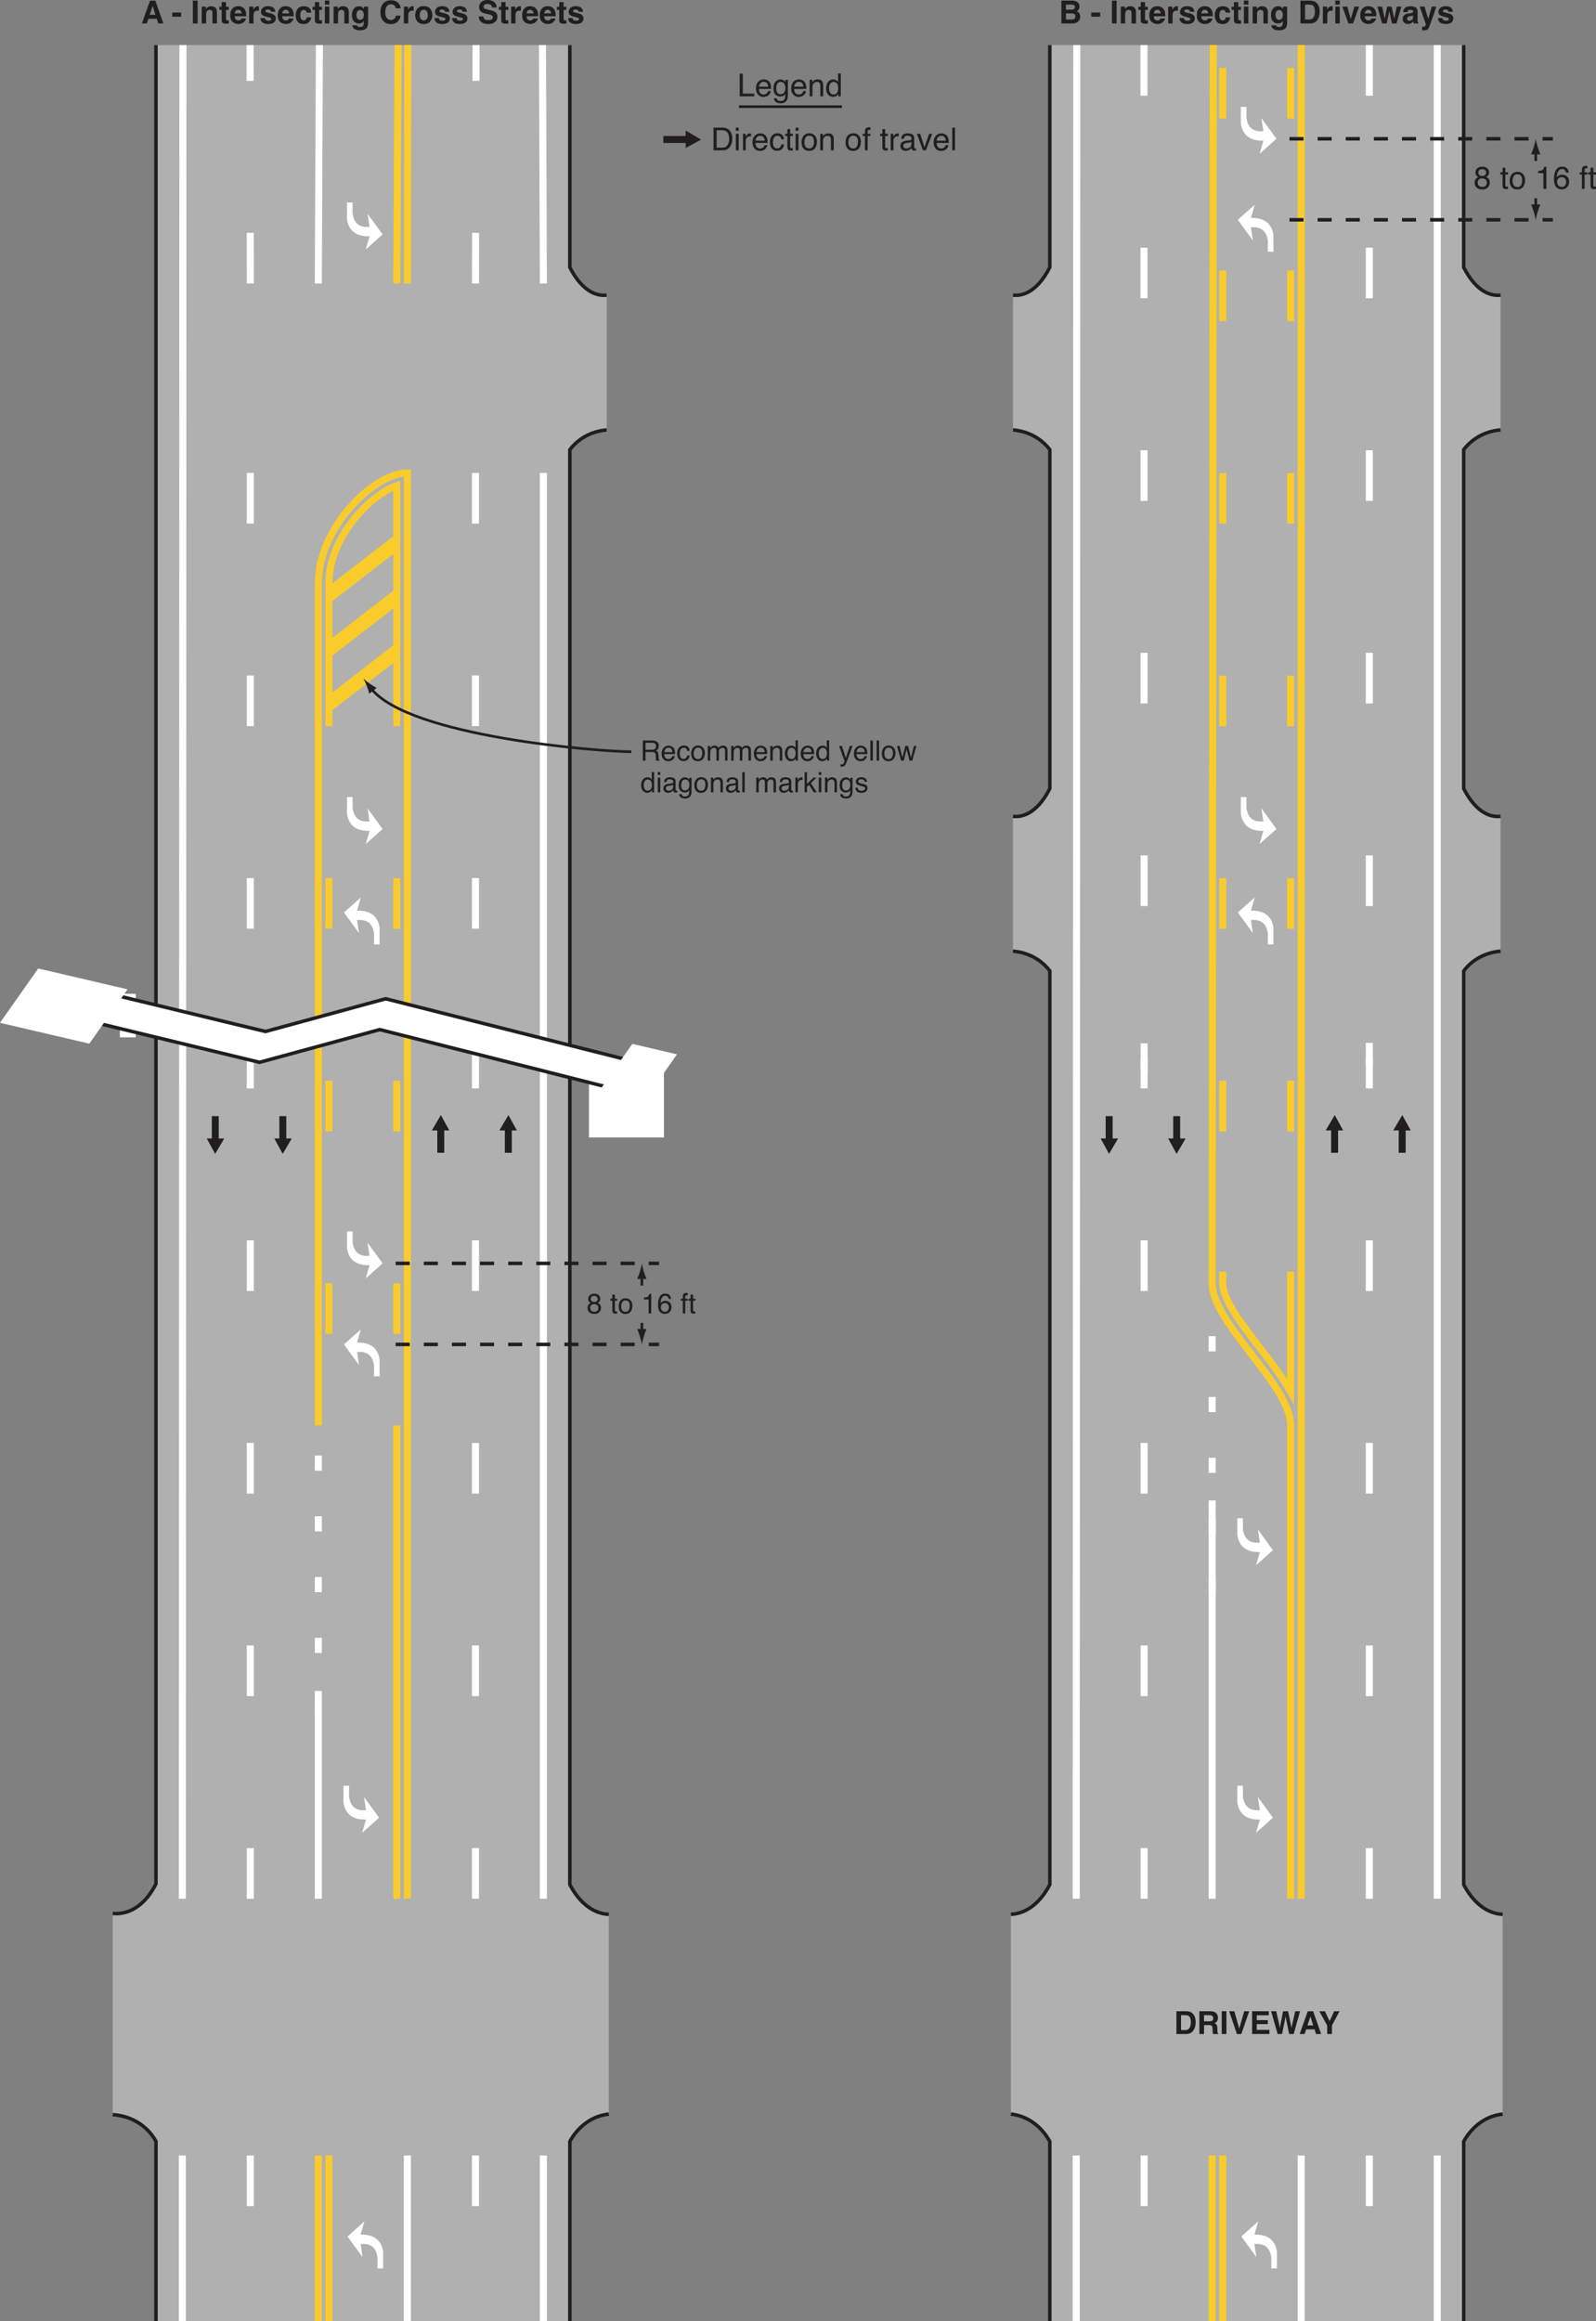 <?xml version="1.0" encoding="UTF-8"?>
<svg width="454pt" height="660.02pt" version="1.2" viewBox="0 0 454 660.02" xmlns="http://www.w3.org/2000/svg" xmlns:xlink="http://www.w3.org/1999/xlink"><rect x="0" y="0" width="454" height="660.02" fill="#808080" stroke="none"/><defs><symbol id="bo" overflow="visible"><path d="m0.688-6.453h0.875v5.688h3.266v0.766h-4.141z"/></symbol><symbol id="k" overflow="visible"><path d="m2.547-4.812c0.332 0 0.656 0.078 0.969 0.234s0.551 0.359 0.719 0.609c0.156 0.242 0.258 0.516 0.312 0.828 0.039 0.219 0.062 0.57 0.062 1.047h-3.438c0.008 0.469 0.117 0.852 0.328 1.141 0.207 0.293 0.535 0.438 0.984 0.438 0.414 0 0.742-0.133 0.984-0.406 0.145-0.164 0.242-0.352 0.297-0.562h0.781c-0.023 0.18-0.09 0.375-0.203 0.594-0.117 0.211-0.246 0.383-0.391 0.516-0.242 0.23-0.539 0.383-0.891 0.469-0.188 0.051-0.402 0.078-0.641 0.078-0.594 0-1.094-0.211-1.5-0.641-0.406-0.426-0.609-1.023-0.609-1.797 0-0.75 0.203-1.359 0.609-1.828 0.414-0.477 0.957-0.719 1.625-0.719zm1.25 2.078c-0.031-0.344-0.105-0.613-0.219-0.812-0.219-0.383-0.586-0.578-1.094-0.578-0.355 0-0.656 0.137-0.906 0.406-0.25 0.262-0.383 0.59-0.391 0.984z"/></symbol><symbol id="bh" overflow="visible"><path d="m2.234-4.797c0.375 0 0.695 0.094 0.969 0.281 0.156 0.105 0.312 0.258 0.469 0.453v-0.594h0.719v4.281c0 0.594-0.09 1.062-0.266 1.406-0.324 0.633-0.945 0.953-1.859 0.953-0.5 0-0.93-0.117-1.281-0.344-0.344-0.219-0.539-0.574-0.578-1.062h0.812c0.039 0.219 0.117 0.383 0.234 0.5 0.176 0.176 0.457 0.266 0.844 0.266 0.602 0 1-0.219 1.188-0.656 0.102-0.25 0.156-0.695 0.156-1.344-0.168 0.242-0.359 0.422-0.578 0.547-0.219 0.113-0.512 0.172-0.875 0.172-0.512 0-0.961-0.18-1.344-0.547-0.387-0.363-0.578-0.961-0.578-1.797 0-0.789 0.191-1.406 0.578-1.844 0.383-0.445 0.848-0.672 1.391-0.672zm1.438 2.422c0-0.582-0.125-1.016-0.375-1.297-0.242-0.281-0.543-0.422-0.906-0.422-0.562 0-0.945 0.262-1.141 0.781-0.117 0.281-0.172 0.648-0.172 1.094 0 0.531 0.109 0.938 0.328 1.219 0.219 0.273 0.504 0.406 0.859 0.406 0.57 0 0.973-0.254 1.203-0.766 0.133-0.289 0.203-0.629 0.203-1.016z"/></symbol><symbol id="ae" overflow="visible"><path d="m0.578-4.703h0.75v0.672c0.227-0.281 0.461-0.477 0.703-0.594 0.25-0.125 0.531-0.188 0.844-0.188 0.664 0 1.113 0.234 1.344 0.703 0.133 0.25 0.203 0.617 0.203 1.094v3.016h-0.812v-2.969c0-0.281-0.043-0.508-0.125-0.688-0.137-0.289-0.391-0.438-0.766-0.438-0.188 0-0.34 0.016-0.453 0.047-0.219 0.062-0.414 0.195-0.578 0.391-0.137 0.156-0.227 0.32-0.266 0.484-0.031 0.168-0.047 0.402-0.047 0.703v2.469h-0.797z"/></symbol><symbol id="bg" overflow="visible"><path d="m1.078-2.297c0 0.5 0.102 0.922 0.312 1.266 0.219 0.344 0.566 0.516 1.047 0.516 0.363 0 0.66-0.156 0.891-0.469 0.238-0.32 0.359-0.773 0.359-1.359 0-0.602-0.125-1.047-0.375-1.328-0.242-0.281-0.539-0.422-0.891-0.422-0.398 0-0.719 0.152-0.969 0.453-0.25 0.305-0.375 0.75-0.375 1.344zm1.188-2.5c0.363 0 0.664 0.078 0.906 0.234 0.145 0.086 0.305 0.242 0.484 0.469v-2.391h0.766v6.484h-0.719v-0.656c-0.188 0.293-0.406 0.508-0.656 0.641-0.25 0.125-0.539 0.188-0.859 0.188-0.531 0-0.992-0.219-1.375-0.656-0.375-0.445-0.562-1.035-0.562-1.766 0-0.688 0.172-1.281 0.516-1.781 0.352-0.508 0.852-0.766 1.5-0.766z"/></symbol><symbol id="bf" overflow="visible"><path d="m3.172-0.75c0.289 0 0.531-0.031 0.719-0.094 0.344-0.113 0.625-0.332 0.844-0.656 0.164-0.258 0.289-0.594 0.375-1 0.039-0.238 0.062-0.461 0.062-0.672 0-0.801-0.164-1.422-0.484-1.859-0.312-0.445-0.824-0.672-1.531-0.672h-1.547v4.953zm-2.453-5.703h2.625c0.883 0 1.57 0.312 2.062 0.938 0.438 0.574 0.656 1.305 0.656 2.188 0 0.688-0.133 1.309-0.391 1.859-0.449 0.98-1.23 1.469-2.344 1.469h-2.609z"/></symbol><symbol id="ad" overflow="visible"><path d="m0.578-4.688h0.812v4.688h-0.812zm0-1.766h0.812v0.891h-0.812z"/></symbol><symbol id="ac" overflow="visible"><path d="m0.609-4.703h0.75v0.812c0.062-0.156 0.211-0.348 0.453-0.578 0.238-0.227 0.516-0.344 0.828-0.344 0.008 0 0.031 0.008 0.062 0.016h0.188v0.844c-0.043-0.008-0.086-0.016-0.125-0.016-0.043-0.008-0.09-0.016-0.141-0.016-0.398 0-0.703 0.133-0.922 0.391-0.211 0.262-0.312 0.559-0.312 0.891v2.703h-0.781z"/></symbol><symbol id="be" overflow="visible"><path d="m2.391-4.844c0.531 0 0.961 0.133 1.297 0.391 0.332 0.262 0.535 0.703 0.609 1.328h-0.781c-0.043-0.289-0.148-0.531-0.312-0.719-0.168-0.195-0.438-0.297-0.812-0.297-0.5 0-0.859 0.25-1.078 0.75-0.137 0.312-0.203 0.703-0.203 1.172 0 0.48 0.098 0.883 0.297 1.203 0.195 0.312 0.508 0.469 0.938 0.469 0.32 0 0.578-0.098 0.766-0.297 0.195-0.195 0.332-0.473 0.406-0.828h0.781c-0.094 0.625-0.32 1.086-0.672 1.375-0.344 0.293-0.793 0.438-1.344 0.438-0.617 0-1.105-0.223-1.469-0.672-0.367-0.457-0.547-1.02-0.547-1.688 0-0.832 0.195-1.477 0.594-1.938 0.406-0.457 0.914-0.688 1.531-0.688z"/></symbol><symbol id="l" overflow="visible"><path d="m0.734-6.016h0.797v1.312h0.766v0.641h-0.766v3.078c0 0.156 0.055 0.266 0.172 0.328 0.062 0.031 0.164 0.047 0.312 0.047h0.109c0.051 0 0.109-0.004 0.172-0.016v0.625c-0.094 0.031-0.195 0.051-0.297 0.062-0.094 0.008-0.199 0.016-0.312 0.016-0.367 0-0.617-0.094-0.75-0.281-0.137-0.195-0.203-0.441-0.203-0.734v-3.125h-0.641v-0.641h0.641z"/></symbol><symbol id="t" overflow="visible"><path d="m2.453-0.516c0.52 0 0.875-0.195 1.062-0.594 0.195-0.395 0.297-0.836 0.297-1.328 0-0.438-0.07-0.789-0.203-1.062-0.219-0.438-0.605-0.656-1.156-0.656-0.48 0-0.828 0.188-1.047 0.562-0.219 0.367-0.328 0.809-0.328 1.328 0 0.5 0.109 0.918 0.328 1.25 0.219 0.336 0.566 0.5 1.047 0.5zm0.031-4.328c0.602 0 1.113 0.203 1.531 0.609 0.414 0.406 0.625 1 0.625 1.781 0 0.762-0.188 1.391-0.562 1.891-0.367 0.492-0.934 0.734-1.703 0.734-0.648 0-1.164-0.219-1.547-0.656-0.375-0.438-0.562-1.023-0.562-1.766 0-0.789 0.195-1.422 0.594-1.891 0.406-0.469 0.945-0.703 1.625-0.703z"/></symbol><symbol id="g" overflow="visible"></symbol><symbol id="af" overflow="visible"><path d="m0.781-5.422c0.008-0.332 0.066-0.57 0.172-0.719 0.176-0.27 0.531-0.406 1.062-0.406h0.156c0.051 0 0.109 0.008 0.172 0.016v0.719h-0.172c-0.031-0.008-0.07-0.016-0.109-0.016-0.242 0-0.387 0.062-0.438 0.188-0.043 0.125-0.062 0.445-0.062 0.953h0.781v0.625h-0.781v4.062h-0.781v-4.062h-0.656v-0.625h0.656z"/></symbol><symbol id="bn" overflow="visible"><path d="m1.188-1.25c0 0.23 0.082 0.414 0.25 0.547 0.164 0.125 0.363 0.188 0.594 0.188 0.281 0 0.551-0.062 0.812-0.188 0.438-0.219 0.656-0.57 0.656-1.062v-0.625c-0.094 0.062-0.219 0.117-0.375 0.156-0.156 0.031-0.309 0.059-0.453 0.078l-0.469 0.062c-0.293 0.043-0.512 0.105-0.656 0.188-0.242 0.137-0.359 0.355-0.359 0.656zm1.922-1.609c0.176-0.02 0.297-0.094 0.359-0.219 0.031-0.07 0.047-0.176 0.047-0.312 0-0.258-0.102-0.453-0.297-0.578-0.188-0.125-0.461-0.188-0.812-0.188-0.418 0-0.711 0.117-0.875 0.344-0.094 0.117-0.156 0.297-0.188 0.547h-0.734c0.008-0.582 0.191-0.988 0.547-1.219 0.363-0.227 0.785-0.344 1.266-0.344 0.551 0 1.004 0.109 1.359 0.328 0.344 0.211 0.516 0.539 0.516 0.984v2.703c0 0.086 0.016 0.152 0.047 0.203 0.031 0.055 0.098 0.078 0.203 0.078h0.125c0.039-0.008 0.086-0.02 0.141-0.031v0.578c-0.125 0.039-0.219 0.062-0.281 0.062-0.062 0.008-0.152 0.016-0.266 0.016-0.273 0-0.469-0.094-0.594-0.281-0.062-0.102-0.109-0.25-0.141-0.438-0.156 0.211-0.387 0.391-0.688 0.547-0.305 0.156-0.637 0.234-1 0.234-0.438 0-0.797-0.133-1.078-0.391-0.273-0.27-0.406-0.602-0.406-1 0-0.438 0.133-0.773 0.406-1.016 0.27-0.238 0.629-0.383 1.078-0.438z"/></symbol><symbol id="bm" overflow="visible"><path d="m0.969-4.703 1.25 3.828 1.312-3.828h0.875l-1.781 4.703h-0.844l-1.734-4.703z"/></symbol><symbol id="bl" overflow="visible"><path d="m0.609-6.453h0.781v6.453h-0.781z"/></symbol><symbol id="bk" overflow="visible"><path d="m2.453-3.656c0.344 0 0.613-0.094 0.812-0.281 0.195-0.195 0.297-0.43 0.297-0.703 0-0.238-0.094-0.453-0.281-0.641-0.188-0.195-0.477-0.297-0.859-0.297-0.387 0-0.664 0.102-0.828 0.297-0.168 0.188-0.25 0.418-0.25 0.688 0 0.293 0.109 0.523 0.328 0.688 0.219 0.168 0.477 0.25 0.781 0.25zm0.047 3.109c0.363 0 0.664-0.098 0.906-0.297 0.238-0.195 0.359-0.488 0.359-0.875 0-0.406-0.125-0.711-0.375-0.922-0.242-0.219-0.559-0.328-0.953-0.328-0.375 0-0.684 0.109-0.922 0.328-0.242 0.211-0.359 0.508-0.359 0.891 0 0.336 0.109 0.621 0.328 0.859 0.219 0.23 0.555 0.344 1.016 0.344zm-1.125-2.812c-0.219-0.094-0.391-0.203-0.516-0.328-0.23-0.227-0.344-0.531-0.344-0.906 0-0.469 0.164-0.867 0.5-1.203 0.344-0.344 0.828-0.516 1.453-0.516 0.602 0 1.078 0.164 1.422 0.484 0.344 0.312 0.516 0.684 0.516 1.109 0 0.398-0.105 0.715-0.312 0.953-0.105 0.137-0.277 0.273-0.516 0.406 0.258 0.117 0.469 0.25 0.625 0.406 0.27 0.293 0.406 0.672 0.406 1.141 0 0.562-0.188 1.039-0.562 1.422-0.367 0.387-0.887 0.578-1.562 0.578-0.617 0-1.137-0.168-1.562-0.5-0.418-0.332-0.625-0.816-0.625-1.453 0-0.375 0.086-0.695 0.266-0.969 0.176-0.27 0.445-0.477 0.812-0.625z"/></symbol><symbol id="bj" overflow="visible"><path d="m0.859-4.453v-0.609c0.57-0.051 0.969-0.141 1.188-0.266 0.227-0.133 0.398-0.445 0.516-0.938h0.625v6.266h-0.844v-4.453z"/></symbol><symbol id="bi" overflow="visible"><path d="m2.625-6.312c0.707 0 1.195 0.184 1.469 0.547 0.281 0.367 0.422 0.742 0.422 1.125h-0.781c-0.043-0.25-0.117-0.445-0.219-0.594-0.199-0.258-0.492-0.391-0.875-0.391-0.438 0-0.789 0.203-1.047 0.609-0.262 0.406-0.406 0.996-0.438 1.766 0.176-0.27 0.406-0.473 0.688-0.609 0.25-0.113 0.531-0.172 0.844-0.172 0.52 0 0.977 0.172 1.375 0.516 0.395 0.336 0.594 0.836 0.594 1.5 0 0.574-0.188 1.078-0.562 1.516s-0.906 0.656-1.594 0.656c-0.586 0-1.09-0.219-1.516-0.656-0.43-0.445-0.641-1.203-0.641-2.266 0-0.781 0.094-1.441 0.281-1.984 0.363-1.039 1.031-1.562 2-1.562zm-0.047 5.766c0.414 0 0.723-0.133 0.922-0.406 0.207-0.281 0.312-0.613 0.312-1 0-0.32-0.094-0.629-0.281-0.922-0.18-0.289-0.512-0.438-1-0.438-0.336 0-0.633 0.117-0.891 0.344-0.262 0.23-0.391 0.57-0.391 1.016 0 0.398 0.113 0.73 0.344 1 0.238 0.273 0.566 0.406 0.984 0.406z"/></symbol><symbol id="ab" overflow="visible"><path d="m2.453-2.453h1.641l-0.797-2.547zm0.094-4.031h1.516l2.297 6.484h-1.469l-0.406-1.328h-2.391l-0.453 1.328h-1.406z"/></symbol><symbol id="b" overflow="visible"></symbol><symbol id="x" overflow="visible"><path d="m0.203-3.109h2.531v1.188h-2.531z"/></symbol><symbol id="r" overflow="visible"><path d="m1.922 0h-1.344v-6.484h1.344z"/></symbol><symbol id="j" overflow="visible"><path d="m3.234-4.906c0.5 0 0.906 0.133 1.219 0.391 0.312 0.262 0.469 0.695 0.469 1.297v3.219h-1.281v-2.906c0-0.258-0.031-0.457-0.094-0.594-0.125-0.238-0.359-0.359-0.703-0.359-0.43 0-0.719 0.18-0.875 0.531-0.086 0.199-0.125 0.445-0.125 0.734v2.594h-1.25v-4.781h1.203v0.703c0.164-0.25 0.32-0.426 0.469-0.531 0.25-0.195 0.57-0.297 0.969-0.297z"/></symbol><symbol id="d" overflow="visible"><path d="m0.094-3.859v-0.891h0.672v-1.328h1.234v1.328h0.781v0.891h-0.781v2.531c0 0.199 0.023 0.324 0.078 0.375 0.051 0.043 0.203 0.062 0.453 0.062h0.125 0.125v0.938l-0.594 0.016c-0.594 0.02-1-0.078-1.219-0.297-0.137-0.145-0.203-0.367-0.203-0.672v-2.953z"/></symbol><symbol id="a" overflow="visible"><path d="m2.469-3.891c-0.281 0-0.508 0.094-0.672 0.281-0.156 0.18-0.258 0.422-0.297 0.734h1.953c-0.023-0.332-0.125-0.582-0.312-0.75-0.18-0.176-0.402-0.266-0.672-0.266zm0-1.031c0.406 0 0.766 0.078 1.078 0.234 0.32 0.148 0.586 0.383 0.797 0.703 0.188 0.281 0.305 0.609 0.359 0.984 0.031 0.219 0.047 0.539 0.047 0.953h-3.281c0.02 0.48 0.172 0.82 0.453 1.016 0.176 0.117 0.383 0.172 0.625 0.172 0.258 0 0.469-0.07 0.625-0.219 0.094-0.082 0.172-0.191 0.234-0.328h1.281c-0.031 0.281-0.184 0.57-0.453 0.859-0.406 0.469-0.98 0.703-1.719 0.703-0.605 0-1.141-0.191-1.609-0.578-0.469-0.395-0.703-1.035-0.703-1.922 0-0.832 0.207-1.469 0.625-1.906 0.426-0.445 0.973-0.672 1.641-0.672z"/></symbol><symbol id="f" overflow="visible"><path d="m3.188-4.906h0.047c0.02 0 0.062 0.008 0.125 0.016v1.281c-0.086-0.008-0.156-0.016-0.219-0.016-0.062-0.008-0.109-0.016-0.141-0.016-0.512 0-0.852 0.168-1.016 0.5-0.105 0.188-0.156 0.469-0.156 0.844v2.297h-1.25v-4.797h1.188v0.844c0.195-0.32 0.363-0.539 0.5-0.656 0.238-0.195 0.547-0.297 0.922-0.297z"/></symbol><symbol id="c" overflow="visible"><path d="m1.562-1.531c0.02 0.219 0.078 0.375 0.172 0.469 0.156 0.18 0.441 0.266 0.859 0.266 0.25 0 0.441-0.035 0.578-0.109 0.145-0.082 0.219-0.195 0.219-0.344 0-0.133-0.059-0.238-0.172-0.312-0.117-0.07-0.547-0.195-1.297-0.375-0.543-0.133-0.93-0.305-1.156-0.516-0.219-0.195-0.328-0.484-0.328-0.859 0-0.438 0.172-0.812 0.516-1.125 0.352-0.32 0.844-0.484 1.469-0.484 0.594 0 1.078 0.121 1.453 0.359 0.383 0.242 0.602 0.652 0.656 1.234h-1.25c-0.023-0.164-0.07-0.297-0.141-0.391-0.137-0.164-0.371-0.25-0.703-0.25-0.273 0-0.465 0.043-0.578 0.125-0.117 0.086-0.172 0.184-0.172 0.297 0 0.148 0.062 0.25 0.188 0.312 0.113 0.074 0.547 0.188 1.297 0.344 0.5 0.125 0.875 0.309 1.125 0.547 0.238 0.242 0.359 0.539 0.359 0.891 0 0.48-0.18 0.871-0.531 1.172-0.344 0.289-0.887 0.438-1.625 0.438-0.762 0-1.32-0.156-1.672-0.469-0.355-0.32-0.531-0.727-0.531-1.219z"/></symbol><symbol id="aa" overflow="visible"><path d="m3.453-3.078c-0.031-0.176-0.094-0.336-0.188-0.484-0.148-0.188-0.367-0.281-0.656-0.281-0.418 0-0.703 0.211-0.859 0.625-0.086 0.219-0.125 0.516-0.125 0.891 0 0.355 0.039 0.637 0.125 0.844 0.145 0.398 0.426 0.594 0.844 0.594 0.289 0 0.492-0.078 0.609-0.234 0.125-0.156 0.203-0.359 0.234-0.609h1.281c-0.031 0.375-0.172 0.734-0.422 1.078-0.387 0.555-0.965 0.828-1.734 0.828-0.773 0-1.34-0.227-1.703-0.688-0.367-0.457-0.547-1.051-0.547-1.781 0-0.82 0.195-1.461 0.594-1.922 0.406-0.457 0.961-0.688 1.672-0.688 0.594 0 1.082 0.137 1.469 0.406 0.383 0.273 0.613 0.746 0.688 1.422z"/></symbol><symbol id="s" overflow="visible"><path d="m1.875-5.359h-1.266v-1.156h1.266zm-1.266 0.562h1.266v4.797h-1.266z"/></symbol><symbol id="z" overflow="visible"><path d="m2.641-1.031c0.289 0 0.535-0.109 0.734-0.328 0.207-0.219 0.312-0.57 0.312-1.062 0-0.445-0.102-0.789-0.297-1.031-0.188-0.238-0.445-0.359-0.766-0.359-0.438 0-0.742 0.211-0.906 0.625-0.086 0.219-0.125 0.492-0.125 0.812 0 0.281 0.047 0.527 0.141 0.734 0.164 0.406 0.469 0.609 0.906 0.609zm-0.312-3.875c0.238 0 0.445 0.039 0.625 0.109 0.312 0.125 0.562 0.359 0.75 0.703v-0.703h1.203v4.547c0 0.625-0.105 1.094-0.312 1.406-0.355 0.531-1.039 0.797-2.047 0.797-0.617 0-1.117-0.121-1.5-0.359-0.387-0.242-0.602-0.602-0.641-1.078h1.359c0.031 0.156 0.086 0.266 0.172 0.328 0.133 0.113 0.363 0.172 0.688 0.172 0.445 0 0.75-0.152 0.906-0.453 0.094-0.199 0.141-0.527 0.141-0.984v-0.297c-0.117 0.199-0.246 0.352-0.391 0.453-0.25 0.188-0.574 0.281-0.969 0.281-0.617 0-1.105-0.211-1.469-0.641-0.367-0.438-0.547-1.02-0.547-1.75 0-0.719 0.176-1.316 0.531-1.797 0.352-0.488 0.852-0.734 1.5-0.734z"/></symbol><symbol id="bd" overflow="visible"><path d="m0.406-3.188c0-1.125 0.301-1.992 0.906-2.609 0.531-0.531 1.203-0.797 2.016-0.797 1.094 0 1.891 0.355 2.391 1.062 0.281 0.406 0.43 0.812 0.453 1.219h-1.359c-0.086-0.312-0.199-0.547-0.344-0.703-0.242-0.281-0.605-0.422-1.094-0.422-0.492 0-0.883 0.199-1.172 0.594-0.281 0.398-0.422 0.953-0.422 1.672 0 0.73 0.148 1.277 0.453 1.641 0.301 0.367 0.688 0.547 1.156 0.547s0.828-0.156 1.078-0.469c0.133-0.164 0.25-0.414 0.344-0.75h1.344c-0.117 0.711-0.418 1.289-0.906 1.734-0.48 0.438-1.094 0.656-1.844 0.656-0.938 0-1.672-0.301-2.203-0.906-0.531-0.602-0.797-1.426-0.797-2.469z"/></symbol><symbol id="bc" overflow="visible"><path d="m2.734-0.891c0.363 0 0.645-0.129 0.844-0.391 0.195-0.258 0.297-0.629 0.297-1.109 0-0.477-0.102-0.848-0.297-1.109-0.199-0.258-0.48-0.391-0.844-0.391-0.367 0-0.648 0.133-0.844 0.391-0.199 0.262-0.297 0.633-0.297 1.109 0 0.48 0.098 0.852 0.297 1.109 0.195 0.262 0.477 0.391 0.844 0.391zm2.453-1.5c0 0.711-0.203 1.312-0.609 1.812s-1.023 0.75-1.844 0.75c-0.824 0-1.438-0.25-1.844-0.75-0.398-0.5-0.594-1.102-0.594-1.812 0-0.688 0.195-1.281 0.594-1.781 0.406-0.508 1.02-0.766 1.844-0.766 0.82 0 1.438 0.258 1.844 0.766 0.406 0.5 0.609 1.094 0.609 1.781z"/></symbol><symbol id="bb" overflow="visible"><path d="m1.672-2c0.039 0.293 0.117 0.512 0.234 0.656 0.219 0.273 0.594 0.406 1.125 0.406 0.32 0 0.582-0.035 0.781-0.109 0.375-0.133 0.562-0.383 0.562-0.75 0-0.207-0.094-0.375-0.281-0.5-0.188-0.113-0.48-0.211-0.875-0.297l-0.688-0.156c-0.68-0.145-1.141-0.312-1.391-0.5-0.438-0.289-0.656-0.754-0.656-1.391 0-0.582 0.207-1.066 0.625-1.453 0.426-0.383 1.047-0.578 1.859-0.578 0.688 0 1.27 0.184 1.75 0.547 0.477 0.367 0.727 0.891 0.75 1.578h-1.297c-0.023-0.395-0.188-0.672-0.5-0.828-0.219-0.113-0.484-0.172-0.797-0.172-0.344 0-0.621 0.074-0.828 0.219-0.211 0.137-0.312 0.336-0.312 0.594 0 0.23 0.102 0.402 0.312 0.516 0.125 0.074 0.406 0.164 0.844 0.266l1.109 0.266c0.488 0.117 0.859 0.273 1.109 0.469 0.383 0.305 0.578 0.746 0.578 1.328 0 0.594-0.23 1.09-0.688 1.484-0.449 0.387-1.086 0.578-1.906 0.578-0.844 0-1.512-0.191-2-0.578-0.48-0.383-0.719-0.914-0.719-1.594z"/></symbol><symbol id="ba" overflow="visible"><path d="m2-5.359v1.438h1.594c0.281 0 0.508-0.051 0.688-0.156 0.176-0.113 0.266-0.305 0.266-0.578 0-0.301-0.117-0.5-0.344-0.594-0.211-0.07-0.469-0.109-0.781-0.109zm0 2.5v1.734h1.594c0.281 0 0.5-0.035 0.656-0.109 0.289-0.145 0.438-0.414 0.438-0.812 0-0.332-0.141-0.566-0.422-0.703-0.156-0.062-0.375-0.098-0.656-0.109zm1.859-3.625c0.789 0.023 1.352 0.258 1.688 0.703 0.195 0.273 0.297 0.602 0.297 0.984 0 0.398-0.102 0.715-0.297 0.953-0.117 0.137-0.281 0.262-0.5 0.375 0.332 0.117 0.582 0.305 0.75 0.562 0.164 0.262 0.25 0.578 0.25 0.953 0 0.387-0.094 0.73-0.281 1.031-0.125 0.199-0.281 0.371-0.469 0.516-0.211 0.156-0.453 0.266-0.734 0.328-0.281 0.055-0.59 0.078-0.922 0.078h-2.938v-6.484z"/></symbol><symbol id="y" overflow="visible"><path d="m2-5.359v4.234h1.25c0.633 0 1.078-0.312 1.328-0.938 0.145-0.352 0.219-0.77 0.219-1.25 0-0.656-0.105-1.16-0.312-1.516-0.211-0.352-0.621-0.531-1.234-0.531zm1.469-1.125c0.406 0.012 0.742 0.059 1.016 0.141 0.445 0.156 0.812 0.434 1.094 0.828 0.227 0.324 0.383 0.672 0.469 1.047 0.082 0.375 0.125 0.734 0.125 1.078 0 0.855-0.18 1.586-0.531 2.188-0.469 0.805-1.195 1.203-2.172 1.203h-2.781v-6.484z"/></symbol><symbol id="az" overflow="visible"><path d="m3.531-4.797h1.344l-1.719 4.797h-1.328l-1.719-4.797h1.406l1 3.547z"/></symbol><symbol id="ay" overflow="visible"><path d="m2.844-4.797h1.266l0.734 3.453 0.75-3.453h1.297l-1.391 4.797h-1.281l-0.75-3.484-0.766 3.484h-1.297l-1.344-4.797h1.344l0.75 3.438z"/></symbol><symbol id="ax" overflow="visible"><path d="m3.219-2.328c-0.074 0.055-0.152 0.094-0.234 0.125-0.086 0.031-0.195 0.059-0.328 0.078l-0.281 0.062c-0.262 0.043-0.449 0.094-0.562 0.156-0.199 0.117-0.297 0.297-0.297 0.547 0 0.211 0.055 0.359 0.172 0.453 0.125 0.094 0.27 0.141 0.438 0.141 0.27 0 0.52-0.078 0.75-0.234 0.227-0.156 0.344-0.441 0.344-0.859zm-0.75-0.578c0.227-0.031 0.395-0.07 0.5-0.125 0.176-0.07 0.266-0.188 0.266-0.344 0-0.195-0.07-0.332-0.203-0.406-0.137-0.07-0.34-0.109-0.609-0.109-0.293 0-0.5 0.074-0.625 0.219-0.086 0.105-0.141 0.25-0.172 0.438h-1.219c0.031-0.426 0.148-0.77 0.359-1.031 0.332-0.426 0.898-0.641 1.703-0.641 0.52 0 0.988 0.105 1.406 0.312 0.406 0.211 0.609 0.602 0.609 1.172v2.203 0.562c0.008 0.156 0.035 0.266 0.078 0.328 0.039 0.062 0.102 0.109 0.188 0.141v0.188h-1.359c-0.043-0.094-0.074-0.18-0.094-0.266-0.012-0.094-0.023-0.191-0.031-0.297-0.168 0.188-0.367 0.352-0.594 0.484-0.273 0.156-0.574 0.234-0.906 0.234-0.438 0-0.797-0.125-1.078-0.375s-0.422-0.602-0.422-1.062c0-0.582 0.223-1.004 0.672-1.266 0.25-0.145 0.617-0.25 1.109-0.312z"/></symbol><symbol id="aw" overflow="visible"><path d="m0.781 0.922h0.156c0.125 0.008 0.238 0.004 0.344-0.016 0.113-0.012 0.207-0.043 0.281-0.094 0.07-0.055 0.141-0.156 0.203-0.312 0.07-0.156 0.098-0.25 0.078-0.281l-1.75-5.016h1.391l1.047 3.547 0.984-3.547h1.344l-1.656 4.719c-0.312 0.906-0.562 1.469-0.75 1.688-0.18 0.219-0.547 0.328-1.109 0.328h-0.266c-0.062 0-0.164-0.008-0.297-0.016z"/></symbol><symbol id="av" overflow="visible"><path d="m2.047-5.359v1.75h1.531c0.301 0 0.531-0.035 0.688-0.109 0.258-0.125 0.391-0.367 0.391-0.734 0-0.383-0.133-0.645-0.391-0.781-0.148-0.082-0.367-0.125-0.656-0.125zm1.844-1.125c0.457 0.012 0.805 0.07 1.047 0.172 0.25 0.105 0.457 0.258 0.625 0.453 0.145 0.168 0.254 0.352 0.328 0.547 0.082 0.199 0.125 0.43 0.125 0.688 0 0.305-0.078 0.605-0.234 0.906-0.148 0.293-0.402 0.5-0.766 0.625 0.301 0.125 0.516 0.297 0.641 0.516s0.188 0.559 0.188 1.016v0.422c0 0.305 0.008 0.508 0.031 0.609 0.031 0.168 0.113 0.293 0.25 0.375v0.156h-1.5c-0.031-0.145-0.059-0.258-0.078-0.344-0.043-0.188-0.062-0.375-0.062-0.562v-0.594c-0.012-0.414-0.09-0.691-0.234-0.828-0.148-0.145-0.418-0.219-0.812-0.219h-1.391v2.547h-1.328v-6.484z"/></symbol><symbol id="au" overflow="visible"><path d="m4.484-6.484h1.406l-2.219 6.484h-1.281l-2.188-6.484h1.453l1.406 4.922z"/></symbol><symbol id="at" overflow="visible"><path d="m5.469-5.328h-3.422v1.375h3.141v1.125h-3.141v1.656h3.594v1.172h-4.922v-6.484h4.75z"/></symbol><symbol id="as" overflow="visible"><path d="m1.562-6.484 0.859 3.719 0.188 1.031 0.188-1.016 0.734-3.734h1.422l0.766 3.719 0.203 1.031 0.203-1 0.859-3.75h1.375l-1.812 6.484h-1.297l-0.781-3.781-0.234-1.266-0.219 1.266-0.797 3.781h-1.25l-1.844-6.484z"/></symbol><symbol id="ar" overflow="visible"><path d="m4.375-6.484h1.547l-2.172 4.047v2.438h-1.359v-2.438l-2.234-4.047h1.594l1.344 2.828z"/></symbol><symbol id="aq" overflow="visible"><path d="m2.172-3.25c0.312 0 0.555-0.082 0.734-0.25 0.176-0.176 0.266-0.383 0.266-0.625 0-0.207-0.086-0.398-0.25-0.578-0.168-0.176-0.422-0.266-0.766-0.266s-0.594 0.09-0.75 0.266c-0.148 0.18-0.219 0.383-0.219 0.609 0 0.262 0.098 0.469 0.297 0.625 0.195 0.148 0.426 0.219 0.688 0.219zm0.047 2.766c0.32 0 0.594-0.086 0.812-0.266 0.219-0.176 0.328-0.438 0.328-0.781 0-0.363-0.117-0.641-0.344-0.828-0.219-0.188-0.5-0.281-0.844-0.281-0.336 0-0.609 0.102-0.828 0.297-0.211 0.188-0.312 0.449-0.312 0.781 0 0.293 0.094 0.547 0.281 0.766 0.195 0.211 0.5 0.312 0.906 0.312zm-1-2.5c-0.199-0.082-0.352-0.18-0.453-0.297-0.211-0.207-0.312-0.477-0.312-0.812 0-0.414 0.148-0.77 0.453-1.062 0.301-0.301 0.727-0.453 1.281-0.453 0.539 0 0.961 0.141 1.266 0.422 0.301 0.281 0.453 0.609 0.453 0.984 0 0.355-0.09 0.641-0.266 0.859-0.094 0.117-0.246 0.234-0.453 0.359 0.227 0.105 0.41 0.227 0.547 0.359 0.25 0.262 0.375 0.602 0.375 1.016 0 0.492-0.168 0.906-0.5 1.25-0.336 0.344-0.805 0.516-1.406 0.516-0.543 0-1-0.148-1.375-0.438-0.375-0.301-0.562-0.734-0.562-1.297 0-0.32 0.078-0.602 0.234-0.844 0.164-0.25 0.406-0.438 0.719-0.562z"/></symbol><symbol id="e" overflow="visible"></symbol><symbol id="u" overflow="visible"><path d="m0.656-5.359h0.719v1.172h0.656v0.578h-0.656v2.734c0 0.148 0.047 0.242 0.141 0.281 0.051 0.031 0.145 0.047 0.281 0.047h0.094c0.039 0 0.086-0.004 0.141-0.016v0.562c-0.074 0.02-0.156 0.035-0.25 0.047-0.086 0.008-0.18 0.016-0.281 0.016-0.324 0-0.547-0.082-0.672-0.25-0.117-0.164-0.172-0.383-0.172-0.656v-2.766h-0.562v-0.578h0.562z"/></symbol><symbol id="i" overflow="visible"><path d="m2.172-0.453c0.469 0 0.785-0.176 0.953-0.531 0.176-0.352 0.266-0.742 0.266-1.172 0-0.395-0.062-0.711-0.188-0.953-0.199-0.383-0.539-0.578-1.016-0.578-0.43 0-0.742 0.168-0.938 0.5-0.199 0.324-0.297 0.715-0.297 1.172 0 0.449 0.098 0.824 0.297 1.125 0.195 0.293 0.504 0.438 0.922 0.438zm0.031-3.859c0.539 0 0.992 0.184 1.359 0.547 0.375 0.355 0.562 0.883 0.562 1.578 0 0.68-0.168 1.242-0.5 1.688-0.324 0.438-0.828 0.656-1.516 0.656-0.574 0-1.031-0.191-1.375-0.578-0.336-0.395-0.5-0.922-0.5-1.578 0-0.707 0.176-1.27 0.531-1.688 0.352-0.414 0.832-0.625 1.438-0.625z"/></symbol><symbol id="aj" overflow="visible"><path d="m0.766-3.969v-0.531c0.508-0.051 0.863-0.133 1.062-0.25 0.195-0.113 0.348-0.391 0.453-0.828h0.547v5.578h-0.75v-3.969z"/></symbol><symbol id="ai" overflow="visible"><path d="m2.344-5.625c0.625 0 1.055 0.168 1.297 0.5 0.25 0.324 0.375 0.656 0.375 1h-0.688c-0.043-0.227-0.109-0.406-0.203-0.531-0.168-0.227-0.422-0.344-0.766-0.344-0.398 0-0.715 0.184-0.953 0.547-0.23 0.367-0.355 0.887-0.375 1.562 0.156-0.238 0.359-0.414 0.609-0.531 0.219-0.102 0.469-0.156 0.75-0.156 0.469 0 0.875 0.152 1.219 0.453 0.352 0.293 0.531 0.734 0.531 1.328 0 0.512-0.168 0.965-0.5 1.359-0.336 0.387-0.805 0.578-1.406 0.578-0.531 0-0.992-0.195-1.375-0.594-0.375-0.395-0.562-1.062-0.562-2 0-0.695 0.086-1.289 0.266-1.781 0.32-0.926 0.914-1.391 1.781-1.391zm-0.047 5.141c0.363 0 0.633-0.125 0.812-0.375 0.188-0.25 0.281-0.539 0.281-0.875 0-0.289-0.086-0.562-0.25-0.812-0.156-0.258-0.453-0.391-0.891-0.391-0.305 0-0.57 0.102-0.797 0.297-0.219 0.199-0.328 0.5-0.328 0.906 0 0.355 0.098 0.652 0.297 0.891 0.207 0.242 0.5 0.359 0.875 0.359z"/></symbol><symbol id="ah" overflow="visible"><path d="m0.688-4.828c0.008-0.289 0.062-0.504 0.156-0.641 0.164-0.238 0.484-0.359 0.953-0.359 0.039 0 0.082 0.008 0.125 0.016h0.172v0.641h-0.156-0.094c-0.219 0-0.352 0.059-0.391 0.172-0.043 0.105-0.062 0.383-0.062 0.828h0.703v0.562h-0.703v3.609h-0.703v-3.609h-0.578v-0.562h0.578z"/></symbol><symbol id="ag" overflow="visible"><path d="m3.281-3.109c0.363 0 0.648-0.07 0.859-0.219 0.219-0.145 0.328-0.41 0.328-0.797 0-0.406-0.152-0.68-0.453-0.828-0.156-0.082-0.371-0.125-0.641-0.125h-1.891v1.969zm-2.578-2.625h2.656c0.438 0 0.797 0.062 1.078 0.188 0.539 0.242 0.812 0.695 0.812 1.359 0 0.344-0.074 0.625-0.219 0.844-0.137 0.219-0.336 0.391-0.594 0.516 0.227 0.094 0.398 0.219 0.516 0.375 0.113 0.148 0.176 0.387 0.188 0.719l0.031 0.766c0 0.219 0.016 0.383 0.047 0.484 0.051 0.188 0.133 0.309 0.25 0.359v0.125h-0.953c-0.023-0.051-0.043-0.113-0.062-0.188-0.012-0.082-0.023-0.234-0.031-0.453l-0.047-0.969c-0.023-0.375-0.164-0.625-0.422-0.75-0.148-0.07-0.383-0.109-0.703-0.109h-1.766v2.469h-0.781z"/></symbol><symbol id="h" overflow="visible"><path d="m2.266-4.281c0.289 0 0.578 0.074 0.859 0.219 0.281 0.137 0.492 0.312 0.641 0.531 0.133 0.211 0.227 0.453 0.281 0.734 0.039 0.199 0.062 0.508 0.062 0.922h-3.078c0.02 0.43 0.125 0.773 0.312 1.031 0.188 0.25 0.473 0.375 0.859 0.375 0.375 0 0.672-0.117 0.891-0.359 0.125-0.133 0.211-0.297 0.266-0.484h0.688c-0.023 0.156-0.086 0.328-0.188 0.516-0.105 0.188-0.219 0.34-0.344 0.453-0.211 0.211-0.477 0.352-0.797 0.438-0.168 0.039-0.355 0.062-0.562 0.062-0.523 0-0.965-0.188-1.328-0.562-0.367-0.383-0.547-0.922-0.547-1.609 0-0.664 0.18-1.207 0.547-1.625 0.363-0.426 0.844-0.641 1.438-0.641zm1.109 1.859c-0.023-0.312-0.086-0.555-0.188-0.734-0.199-0.344-0.523-0.516-0.969-0.516-0.324 0-0.594 0.121-0.812 0.359-0.219 0.23-0.336 0.527-0.344 0.891z"/></symbol><symbol id="ap" overflow="visible"><path d="m2.125-4.312c0.477 0 0.863 0.117 1.156 0.344 0.289 0.23 0.469 0.625 0.531 1.188h-0.688c-0.043-0.258-0.137-0.473-0.281-0.641-0.148-0.164-0.387-0.25-0.719-0.25-0.449 0-0.766 0.219-0.953 0.656-0.125 0.281-0.188 0.633-0.188 1.047 0 0.418 0.086 0.773 0.266 1.062 0.176 0.281 0.453 0.422 0.828 0.422 0.289 0 0.52-0.086 0.688-0.266 0.176-0.176 0.297-0.422 0.359-0.734h0.688c-0.074 0.555-0.266 0.961-0.578 1.219-0.312 0.262-0.715 0.391-1.203 0.391-0.555 0-0.992-0.195-1.312-0.594-0.324-0.406-0.484-0.91-0.484-1.516 0-0.727 0.176-1.297 0.531-1.703 0.352-0.414 0.805-0.625 1.359-0.625z"/></symbol><symbol id="q" overflow="visible"><path d="m0.516-4.188h0.703v0.594c0.164-0.207 0.316-0.359 0.453-0.453 0.227-0.156 0.488-0.234 0.781-0.234 0.332 0 0.602 0.086 0.812 0.25 0.113 0.094 0.219 0.23 0.312 0.406 0.156-0.219 0.336-0.379 0.547-0.484 0.207-0.113 0.441-0.172 0.703-0.172 0.562 0 0.945 0.203 1.156 0.609 0.102 0.219 0.156 0.516 0.156 0.891v2.781h-0.719v-2.906c0-0.281-0.074-0.473-0.219-0.578-0.137-0.102-0.305-0.156-0.5-0.156-0.281 0-0.523 0.094-0.719 0.281-0.199 0.188-0.297 0.496-0.297 0.922v2.438h-0.719v-2.734c0-0.281-0.031-0.488-0.094-0.625-0.117-0.188-0.32-0.281-0.609-0.281-0.262 0-0.5 0.105-0.719 0.312-0.219 0.199-0.328 0.57-0.328 1.109v2.219h-0.703z"/></symbol><symbol id="p" overflow="visible"><path d="m0.516-4.188h0.672v0.594c0.195-0.238 0.406-0.41 0.625-0.516 0.219-0.113 0.461-0.172 0.734-0.172 0.594 0 0.992 0.211 1.203 0.625 0.113 0.23 0.172 0.555 0.172 0.969v2.688h-0.703v-2.641c0-0.25-0.043-0.453-0.125-0.609-0.125-0.258-0.352-0.391-0.672-0.391-0.168 0-0.305 0.016-0.406 0.047-0.199 0.055-0.371 0.168-0.516 0.344-0.117 0.137-0.195 0.277-0.234 0.422-0.031 0.148-0.047 0.359-0.047 0.641v2.188h-0.703z"/></symbol><symbol id="o" overflow="visible"><path d="m0.969-2.047c0 0.449 0.094 0.824 0.281 1.125 0.188 0.305 0.488 0.453 0.906 0.453 0.332 0 0.602-0.141 0.812-0.422 0.207-0.281 0.312-0.68 0.312-1.203 0-0.531-0.109-0.922-0.328-1.172s-0.484-0.375-0.797-0.375c-0.355 0-0.641 0.137-0.859 0.406-0.219 0.273-0.328 0.668-0.328 1.188zm1.047-2.219c0.32 0 0.594 0.07 0.812 0.203 0.125 0.086 0.266 0.227 0.422 0.422v-2.125h0.672v5.766h-0.625v-0.578c-0.168 0.25-0.367 0.438-0.594 0.562-0.219 0.113-0.477 0.172-0.766 0.172-0.461 0-0.859-0.195-1.203-0.594-0.344-0.395-0.516-0.914-0.516-1.562 0-0.613 0.156-1.145 0.469-1.594 0.312-0.445 0.754-0.672 1.328-0.672z"/></symbol><symbol id="ao" overflow="visible"><path d="m3.125-4.188h0.781c-0.094 0.273-0.312 0.887-0.656 1.844-0.262 0.719-0.477 1.305-0.641 1.75-0.406 1.07-0.695 1.723-0.859 1.953-0.168 0.238-0.453 0.359-0.859 0.359-0.105 0-0.184-0.008-0.234-0.016-0.055-0.012-0.117-0.027-0.188-0.047v-0.641c0.113 0.039 0.195 0.062 0.25 0.062 0.062 0.008 0.113 0.016 0.156 0.016 0.125 0 0.219-0.023 0.281-0.062 0.062-0.043 0.113-0.094 0.156-0.156 0.008-0.023 0.055-0.133 0.141-0.328 0.082-0.188 0.141-0.328 0.172-0.422l-1.547-4.312h0.797l1.125 3.406z"/></symbol><symbol id="n" overflow="visible"><path d="m0.531-5.734h0.703v5.734h-0.703z"/></symbol><symbol id="an" overflow="visible"><path d="m0.844-4.188 0.797 3.297 0.828-3.297h0.781l0.828 3.281 0.844-3.281h0.703l-1.203 4.188h-0.734l-0.859-3.234-0.812 3.234h-0.734l-1.203-4.188z"/></symbol><symbol id="w" overflow="visible"><path d="m0.516-4.172h0.719v4.172h-0.719zm0-1.562h0.719v0.797h-0.719z"/></symbol><symbol id="m" overflow="visible"><path d="m1.062-1.109c0 0.199 0.07 0.359 0.219 0.484 0.145 0.117 0.32 0.172 0.531 0.172 0.238 0 0.477-0.055 0.719-0.172 0.383-0.195 0.578-0.508 0.578-0.938v-0.562c-0.086 0.055-0.195 0.102-0.328 0.141-0.137 0.031-0.273 0.055-0.406 0.062l-0.422 0.062c-0.25 0.031-0.445 0.086-0.578 0.156-0.211 0.125-0.312 0.324-0.312 0.594zm1.703-1.422c0.156-0.02 0.258-0.086 0.312-0.203 0.031-0.062 0.047-0.156 0.047-0.281 0-0.238-0.086-0.41-0.25-0.516-0.168-0.102-0.414-0.156-0.734-0.156-0.367 0-0.625 0.102-0.781 0.297-0.086 0.105-0.141 0.266-0.172 0.484h-0.656c0.02-0.52 0.188-0.879 0.5-1.078 0.32-0.195 0.695-0.297 1.125-0.297 0.488 0 0.891 0.094 1.203 0.281 0.301 0.188 0.453 0.48 0.453 0.875v2.406c0 0.074 0.016 0.133 0.047 0.172 0.031 0.043 0.094 0.062 0.188 0.062h0.109c0.039 0 0.082-0.004 0.125-0.016v0.516c-0.117 0.031-0.203 0.051-0.266 0.062-0.055 0.008-0.125 0.016-0.219 0.016-0.242 0-0.418-0.09-0.531-0.266-0.055-0.094-0.094-0.223-0.125-0.391-0.137 0.188-0.34 0.355-0.609 0.5-0.273 0.133-0.57 0.203-0.891 0.203-0.387 0-0.703-0.117-0.953-0.344-0.242-0.238-0.359-0.535-0.359-0.891 0-0.395 0.117-0.695 0.359-0.906 0.238-0.219 0.555-0.348 0.953-0.391z"/></symbol><symbol id="v" overflow="visible"><path d="m2-4.266c0.32 0 0.609 0.086 0.859 0.25 0.125 0.094 0.258 0.227 0.406 0.391v-0.516h0.641v3.797c0 0.531-0.078 0.953-0.234 1.266-0.293 0.562-0.844 0.844-1.656 0.844-0.449 0-0.828-0.102-1.141-0.297-0.305-0.199-0.469-0.516-0.5-0.953h0.703c0.039 0.188 0.109 0.332 0.203 0.438 0.164 0.156 0.414 0.234 0.75 0.234 0.539 0 0.895-0.188 1.062-0.562 0.102-0.23 0.148-0.629 0.141-1.203-0.148 0.211-0.32 0.367-0.516 0.469-0.199 0.105-0.461 0.156-0.781 0.156-0.449 0-0.844-0.16-1.188-0.484-0.344-0.32-0.516-0.852-0.516-1.594 0-0.695 0.172-1.242 0.516-1.641 0.344-0.395 0.758-0.594 1.25-0.594zm1.266 2.156c0-0.52-0.109-0.906-0.328-1.156-0.211-0.25-0.48-0.375-0.812-0.375-0.5 0-0.84 0.234-1.016 0.703-0.094 0.242-0.141 0.562-0.141 0.969 0 0.469 0.094 0.828 0.281 1.078 0.188 0.242 0.441 0.359 0.766 0.359 0.508 0 0.867-0.223 1.078-0.672 0.113-0.258 0.172-0.562 0.172-0.906z"/></symbol><symbol id="am" overflow="visible"><path d="m0.531-4.188h0.672v0.719c0.051-0.133 0.18-0.301 0.391-0.5 0.219-0.207 0.469-0.312 0.75-0.312 0.008 0 0.031 0.008 0.062 0.016h0.172v0.75c-0.043-0.008-0.086-0.016-0.125-0.016h-0.109c-0.355 0-0.633 0.117-0.828 0.344-0.188 0.219-0.281 0.48-0.281 0.781v2.406h-0.703z"/></symbol><symbol id="al" overflow="visible"><path d="m0.5-5.734h0.672v3.328l1.812-1.781h0.891l-1.594 1.562 1.688 2.625h-0.891l-1.312-2.109-0.594 0.531v1.578h-0.672z"/></symbol><symbol id="ak" overflow="visible"><path d="m0.938-1.312c0.02 0.23 0.078 0.406 0.172 0.531 0.176 0.23 0.484 0.344 0.922 0.344 0.258 0 0.488-0.055 0.688-0.172 0.195-0.113 0.297-0.285 0.297-0.516 0-0.188-0.078-0.328-0.234-0.422-0.105-0.051-0.309-0.113-0.609-0.188l-0.547-0.141c-0.367-0.094-0.633-0.191-0.797-0.297-0.305-0.195-0.453-0.461-0.453-0.797 0-0.395 0.141-0.711 0.422-0.953 0.289-0.25 0.676-0.375 1.156-0.375 0.633 0 1.086 0.188 1.359 0.562 0.176 0.23 0.266 0.48 0.266 0.75h-0.672c-0.012-0.156-0.07-0.301-0.172-0.438-0.156-0.176-0.434-0.266-0.828-0.266-0.273 0-0.477 0.055-0.609 0.156-0.137 0.094-0.203 0.227-0.203 0.391 0 0.188 0.086 0.336 0.266 0.438 0.102 0.062 0.258 0.121 0.469 0.172l0.453 0.109c0.508 0.125 0.848 0.246 1.016 0.359 0.281 0.18 0.422 0.461 0.422 0.844 0 0.375-0.148 0.699-0.438 0.969-0.281 0.27-0.711 0.406-1.281 0.406-0.625 0-1.07-0.141-1.328-0.422-0.262-0.281-0.398-0.629-0.406-1.047z"/></symbol></defs><path d="m298.63 12.819v63.191c-3.91 7.664-8.422 8.156-10.477 7.902v38.324c5.207 0.461 8.641 3.172 10.477 5.629v96.348c-3.91 7.664-8.422 8.152-10.477 7.898v38.328c5.207 0.461 8.641 3.168 10.477 5.629v259.8c-3.856 7.242-8.73 8.355-11.078 8.426v56.805c5.797 0.641 9.359 4.641 11.078 7.785v51.133h117.73v-51.133c1.715-3.144 5.281-7.144 11.078-7.785v-56.805c-2.348-0.07-7.223-1.184-11.078-8.426v-259.8c1.836-2.461 5.269-5.168 10.477-5.629v-38.328c-2.059 0.254-6.566-0.234-10.477-7.898v-96.348c1.836-2.457 5.269-5.168 10.477-5.629v-38.324c-2.059 0.254-6.566-0.238-10.477-7.902v-63.191z" fill="#b0b0b0"/><path d="m188.7 38.674h6.352v-1.559l4.375 2.578-4.375 2.398v-1.441h-6.352z" fill="#211e1e"/><path d="m210.2 30.331h29.293" fill="none" stroke="#211e1e" stroke-width=".75"/><g transform="translate(-76.398 -63.935)" fill="#211e1e"><use x="286.125" y="91.317" width="100%" height="100%" xlink:href="#bo"/><use x="291.129" y="91.317" width="100%" height="100%" xlink:href="#k"/><use x="296.133" y="91.317" width="100%" height="100%" xlink:href="#bh"/><use x="301.137" y="91.317" width="100%" height="100%" xlink:href="#k"/><use x="306.14" y="91.317" width="100%" height="100%" xlink:href="#ae"/><use x="311.144" y="91.317" width="100%" height="100%" xlink:href="#bg"/><use x="278.646" y="106.671" width="100%" height="100%" xlink:href="#bf"/><use x="285.143" y="106.671" width="100%" height="100%" xlink:href="#ad"/><use x="287.142" y="106.671" width="100%" height="100%" xlink:href="#ac"/><use x="290.138" y="106.671" width="100%" height="100%" xlink:href="#k"/><use x="295.142" y="106.671" width="100%" height="100%" xlink:href="#be"/><use x="299.642" y="106.671" width="100%" height="100%" xlink:href="#l"/><use x="302.144" y="106.671" width="100%" height="100%" xlink:href="#ad"/><use x="304.142" y="106.671" width="100%" height="100%" xlink:href="#t"/><use x="309.147" y="106.671" width="100%" height="100%" xlink:href="#ae"/><use x="314.151" y="106.671" width="100%" height="100%" xlink:href="#g"/><use x="316.652" y="106.671" width="100%" height="100%" xlink:href="#t"/><use x="321.656" y="106.671" width="100%" height="100%" xlink:href="#af"/><use x="324.159" y="106.671" width="100%" height="100%" xlink:href="#g"/><use x="326.66" y="106.671" width="100%" height="100%" xlink:href="#l"/><use x="329.163" y="106.671" width="100%" height="100%" xlink:href="#ac"/><use x="332.159" y="106.671" width="100%" height="100%" xlink:href="#bn"/><use x="337.164" y="106.671" width="100%" height="100%" xlink:href="#bm"/><use x="341.664" y="106.671" width="100%" height="100%" xlink:href="#k"/><use x="346.668" y="106.671" width="100%" height="100%" xlink:href="#bl"/></g><path d="m182.59 376.15v2.621" fill="none" stroke="#211e1e" stroke-width=".75"/><path d="m183.13 380.02c0.262-0.867 0.504-1.434 0.781-2.129h-2.648c0.117 0.25 0.523 1.262 0.785 2.129 0.277 0.93 0.473 1.77 0.539 2.316 0.07-0.547 0.262-1.387 0.543-2.316" fill="#211e1e"/><path d="m182.59 362.77v2.746" fill="none" stroke="#211e1e" stroke-width=".75"/><g><path d="m182.05 361.53c-0.262 0.867-0.504 1.434-0.781 2.129h2.648c-0.121-0.25-0.523-1.262-0.785-2.129-0.281-0.93-0.473-1.773-0.539-2.316-0.07 0.543-0.262 1.387-0.543 2.316" fill="#211e1e"/><g transform="translate(-76.398 -63.935)" fill="#211e1e"><use x="116.519" y="70.607" width="100%" height="100%" xlink:href="#ab"/><use x="122.689" y="70.607" width="100%" height="100%" xlink:href="#b"/><use x="125.191" y="70.607" width="100%" height="100%" xlink:href="#x"/><use x="128.188" y="70.607" width="100%" height="100%" xlink:href="#b"/><use x="130.69" y="70.607" width="100%" height="100%" xlink:href="#r"/><use x="133.192" y="70.607" width="100%" height="100%" xlink:href="#j"/><use x="138.691" y="70.607" width="100%" height="100%" xlink:href="#d"/><use x="141.688" y="70.607" width="100%" height="100%" xlink:href="#a"/><use x="146.692" y="70.607" width="100%" height="100%" xlink:href="#f"/><use x="150.193" y="70.607" width="100%" height="100%" xlink:href="#c"/><use x="155.197" y="70.607" width="100%" height="100%" xlink:href="#a"/><use x="160.201" y="70.607" width="100%" height="100%" xlink:href="#aa"/><use x="165.205" y="70.607" width="100%" height="100%" xlink:href="#d"/><use x="168.202" y="70.607" width="100%" height="100%" xlink:href="#s"/><use x="170.704" y="70.607" width="100%" height="100%" xlink:href="#j"/><use x="176.203" y="70.607" width="100%" height="100%" xlink:href="#z"/><use x="181.702" y="70.607" width="100%" height="100%" xlink:href="#b"/><use x="184.204" y="70.607" width="100%" height="100%" xlink:href="#bd"/><use x="190.702" y="70.607" width="100%" height="100%" xlink:href="#f"/><use x="194.203" y="70.607" width="100%" height="100%" xlink:href="#bc"/><use x="199.702" y="70.607" width="100%" height="100%" xlink:href="#c"/><use x="204.706" y="70.607" width="100%" height="100%" xlink:href="#c"/><use x="209.71" y="70.607" width="100%" height="100%" xlink:href="#b"/><use x="212.212" y="70.607" width="100%" height="100%" xlink:href="#bb"/><use x="218.215" y="70.607" width="100%" height="100%" xlink:href="#d"/><use x="221.212" y="70.607" width="100%" height="100%" xlink:href="#f"/><use x="224.713" y="70.607" width="100%" height="100%" xlink:href="#a"/><use x="229.717" y="70.607" width="100%" height="100%" xlink:href="#a"/><use x="234.721" y="70.607" width="100%" height="100%" xlink:href="#d"/><use x="237.718" y="70.607" width="100%" height="100%" xlink:href="#c"/></g><path d="m162.1 535.87v-408c1.84-2.457 5.273-5.168 10.477-5.629v-38.324c-2.055 0.25-6.562-0.238-10.477-7.902v-63.191h-117.73v522.82c-4.348 8.527-10.273 8.648-12.309 8.406v57.211c7.316 0.52 11.008 5.141 12.309 7.606v51.152h117.73v-51.133c1.719-3.144 5.281-7.144 11.082-7.785v-56.801c-2.352-0.074-7.223-1.188-11.082-8.43" fill="#b0b0b0"/></g><g fill="none"><g stroke="#fff" stroke-width="2"><g stroke-dasharray="14.4, 43.2"><path d="m71.195 612.87v47.148"/><path d="m71.195 539.87v-243.21"/><path d="m71.195 134.46v170.2"/><path d="m135.25 612.87v47.148"/><path d="m135.25 539.87v-243.35"/><path d="m135.25 134.46v168.06"/></g><path d="m51.875 612.87v47.148"/></g><path d="m90.551 612.87v47.148" stroke="#facc2b" stroke-width="2"/><g stroke="#fff" stroke-width="2"><path d="m90.551 480.78v59.09"/><path d="m90.551 487.28v-75.488" stroke-dasharray="4.32, 12.96"/><path d="m154.57 612.87v47.148"/><path d="m154.57 134.46v405.41"/><path d="m115.87 612.87v47.148"/></g><path d="m112.87 405.3v134.57" stroke="#facc2b" stroke-width="2"/><g stroke="#fff" stroke-width="2"><path d="m52.039 12.819-0.164 527.05"/><path d="m71.195 80.604-0.051-67.785" stroke-dasharray="14.4, 43.2"/><path d="m90.551 80.604 0.301-67.785"/></g><g stroke-width="2"><path d="m112.87 80.604 0.383-67.785" stroke="#facc2b"/><path d="m115.87 80.604 0.125-67.785" stroke="#facc2b"/><path d="m135.25 80.604 0.18-67.785" stroke="#fff" stroke-dasharray="14.4, 43.2"/><path d="m154.57 80.604-0.262-67.785" stroke="#fff"/></g><g stroke="#facc2b" stroke-width="2"><path d="m93.551 612.87v47.148"/><path d="m90.551 405.3v-239.4c0-16.156 16.066-31.434 25.32-31.434v405.41"/><path d="m112.87 379.3v-171.23" stroke-dasharray="14.4, 43.2"/><path d="m93.551 379.26v-164.38" stroke-dasharray="14.4, 43.2"/></g><path d="m112.55 359.22h74.918" stroke="#211e1e" stroke-dasharray="4"/><path d="m112.55 382.26h74.918" stroke="#211e1e" stroke-dasharray="4"/></g><g fill="#fff" fill-rule="evenodd"><path d="m97.844 382.26c1.602-1.441 3.199-2.836 4.805-4.273-0.359 1.246-0.715 2.492-1.074 3.738 0.359 8e-3 0.715 0.016 1.074 0.027 3.176 0.234 4.867 1.906 5.332 4.781v4.809h-1.594v-3.215c-0.355-2.242-1.48-3.621-3.738-3.738h-1.074c0.184 1.246 0.367 2.492 0.551 3.738-1.43-1.941-2.852-3.93-4.281-5.867"/><path d="m108.84 359.22c-1.602 1.438-3.199 2.832-4.801 4.269 0.355-1.246 0.715-2.492 1.07-3.738-0.355-8e-3 -0.715-0.016-1.07-0.027-3.176-0.234-4.871-1.906-5.332-4.781v-4.809h1.594v3.215c0.352 2.242 1.477 3.621 3.738 3.738h1.07c-0.184-1.246-0.367-2.492-0.551-3.738 1.43 1.941 2.852 3.93 4.281 5.871"/><path d="m107.84 516.83c-1.602 1.438-3.199 2.832-4.801 4.273 0.355-1.246 0.715-2.496 1.07-3.738-0.355-0.012-0.715-0.016-1.07-0.027-3.176-0.234-4.871-1.91-5.332-4.781v-4.812h1.594v3.219c0.352 2.238 1.477 3.621 3.738 3.734h1.07c-0.184-1.246-0.367-2.488-0.551-3.734 1.43 1.938 2.852 3.926 4.281 5.867"/><path d="m98.844 635.9c1.602-1.438 3.199-2.836 4.805-4.273-0.359 1.246-0.715 2.496-1.074 3.738 0.359 0.012 0.715 0.016 1.074 0.027 3.176 0.234 4.867 1.91 5.332 4.781v4.809h-1.594v-3.215c-0.355-2.238-1.48-3.621-3.738-3.734h-1.074c0.184 1.246 0.367 2.488 0.551 3.734-1.43-1.938-2.852-3.926-4.281-5.867"/><path d="m97.844 259.45c1.602-1.441 3.199-2.836 4.805-4.273-0.359 1.246-0.715 2.492-1.074 3.738 0.359 8e-3 0.715 0.016 1.074 0.027 3.176 0.234 4.867 1.91 5.332 4.781v4.809h-1.594v-3.215c-0.355-2.242-1.48-3.621-3.738-3.738h-1.074c0.184 1.246 0.367 2.492 0.551 3.738-1.43-1.941-2.852-3.926-4.281-5.867"/><path d="m108.84 235.71c-1.602 1.438-3.199 2.832-4.801 4.273 0.355-1.246 0.715-2.496 1.07-3.738-0.355-0.012-0.715-0.019-1.07-0.031-3.176-0.23-4.871-1.906-5.332-4.781v-4.809h1.594v3.215c0.352 2.242 1.477 3.621 3.738 3.738h1.07c-0.184-1.246-0.367-2.492-0.551-3.738 1.43 1.941 2.852 3.93 4.281 5.871"/><path d="m108.84 66.655c-1.602 1.441-3.199 2.836-4.801 4.273 0.355-1.246 0.715-2.492 1.07-3.738-0.355-8e-3 -0.715-0.016-1.07-0.027-3.176-0.234-4.871-1.91-5.332-4.781v-4.809h1.594v3.215c0.352 2.242 1.477 3.621 3.738 3.738h1.07c-0.184-1.246-0.367-2.492-0.551-3.738 1.43 1.941 2.852 3.926 4.281 5.867"/></g><g fill="#211e1e"><g><path d="m143.61 327.78v-6.356h-1.559l2.578-4.375 2.398 4.375h-1.441v6.356z"/><path d="m124.39 327.78v-6.356h-1.559l2.578-4.375 2.398 4.375h-1.441v6.356z"/><path d="m62.227 317.35v6.352h1.559l-2.574 4.379-2.398-4.379h1.438v-6.352z"/><path d="m81.438 317.35v6.352h1.559l-2.574 4.379-2.398-4.379h1.438v-6.352z"/></g><g transform="translate(-76.398 -63.935)"><use x="243.255" y="437.383" width="100%" height="100%" xlink:href="#aq"/><use x="247.703" y="437.383" width="100%" height="100%" xlink:href="#e"/><use x="249.927" y="437.383" width="100%" height="100%" xlink:href="#u"/><use x="252.151" y="437.383" width="100%" height="100%" xlink:href="#i"/><use x="256.599" y="437.383" width="100%" height="100%" xlink:href="#e"/><use x="258.823" y="437.383" width="100%" height="100%" xlink:href="#aj"/><use x="263.271" y="437.383" width="100%" height="100%" xlink:href="#ai"/><use x="267.719" y="437.383" width="100%" height="100%" xlink:href="#e"/><use x="269.943" y="437.383" width="100%" height="100%" xlink:href="#ah"/><use x="272.167" y="437.383" width="100%" height="100%" xlink:href="#u"/></g></g><path d="m188.87 323.43h-21.332v-20.148h21.332z" fill="#fff"/><path d="m38.613 294.96h-4.516v-12.406h4.516z" fill="#fff"/><g fill="none"><path d="m112.88 206.47v-68.41c-7.699 2.769-19.324 14.715-19.324 27.832v40.578" stroke="#facc2b" stroke-width="2"/><g stroke="#211e1e"><path d="m172.57 83.913c-2.055 0.254-6.562-0.238-10.477-7.902v-63.191"/><path d="m173.18 544.3c-2.352-0.07-7.223-1.184-11.082-8.426v-408c1.84-2.457 5.273-5.168 10.477-5.629"/><path d="m162.1 660.02v-51.137c1.719-3.137 5.281-7.141 11.082-7.785"/><path d="m32.059 601.26c7.316 0.52 11.008 5.144 12.309 7.606v51.152"/><path d="m44.367 12.819v522.82c-4.348 8.527-10.273 8.648-12.309 8.402"/></g></g><g fill="#fff"><path d="m28.633 281.95 46.883 11.336 34.191-9.305 71.844 18.145-1.68 8.766-71.848-18.145-34.195 9.305-46.879-11.336z" stroke="#211e1e"/><path d="m179.88 296.81 12.703 2.965-10.293 14.633-12.711-2.965z"/><path d="m36.281 281.3-25.414-5.93-10.867 15.445 25.414 5.93z"/></g><path d="m436.86 56.397v2.625" fill="none" stroke="#211e1e" stroke-width=".75"/><path d="m437.39 60.26c0.262-0.867 0.504-1.43 0.781-2.129h-2.644c0.117 0.25 0.52 1.262 0.781 2.129 0.281 0.93 0.473 1.773 0.543 2.32 0.066-0.547 0.262-1.391 0.539-2.32" fill="#211e1e"/><path d="m436.86 43.018v2.742" fill="none" stroke="#211e1e" stroke-width=".75"/><path d="m436.32 41.776c-0.266 0.867-0.508 1.434-0.785 2.129h2.648c-0.117-0.25-0.52-1.262-0.785-2.129-0.277-0.93-0.473-1.77-0.539-2.316-0.066 0.547-0.262 1.387-0.539 2.316" fill="#211e1e"/><g transform="translate(-76.398 -63.935)" fill="#211e1e"><use x="377.621" y="70.607" width="100%" height="100%" xlink:href="#ba"/><use x="384.119" y="70.607" width="100%" height="100%" xlink:href="#b"/><use x="386.621" y="70.607" width="100%" height="100%" xlink:href="#x"/><use x="389.618" y="70.607" width="100%" height="100%" xlink:href="#b"/><use x="392.12" y="70.607" width="100%" height="100%" xlink:href="#r"/><use x="394.622" y="70.607" width="100%" height="100%" xlink:href="#j"/><use x="400.121" y="70.607" width="100%" height="100%" xlink:href="#d"/><use x="403.118" y="70.607" width="100%" height="100%" xlink:href="#a"/><use x="408.122" y="70.607" width="100%" height="100%" xlink:href="#f"/><use x="411.623" y="70.607" width="100%" height="100%" xlink:href="#c"/><use x="416.627" y="70.607" width="100%" height="100%" xlink:href="#a"/><use x="421.631" y="70.607" width="100%" height="100%" xlink:href="#aa"/><use x="426.635" y="70.607" width="100%" height="100%" xlink:href="#d"/><use x="429.632" y="70.607" width="100%" height="100%" xlink:href="#s"/><use x="432.134" y="70.607" width="100%" height="100%" xlink:href="#j"/><use x="437.633" y="70.607" width="100%" height="100%" xlink:href="#z"/><use x="443.132" y="70.607" width="100%" height="100%" xlink:href="#b"/><use x="445.634" y="70.607" width="100%" height="100%" xlink:href="#y"/><use x="452.132" y="70.607" width="100%" height="100%" xlink:href="#f"/><use x="455.633" y="70.607" width="100%" height="100%" xlink:href="#s"/><use x="458.135" y="70.607" width="100%" height="100%" xlink:href="#az"/><use x="463.139" y="70.607" width="100%" height="100%" xlink:href="#a"/><use x="468.143" y="70.607" width="100%" height="100%" xlink:href="#ay"/><use x="475.145" y="70.607" width="100%" height="100%" xlink:href="#ax"/><use x="480.149" y="70.607" width="100%" height="100%" xlink:href="#aw"/><use x="485.153" y="70.607" width="100%" height="100%" xlink:href="#c"/></g><g fill="none"><g stroke="#fff" stroke-width="2"><g stroke-dasharray="14.4, 43.2"><path d="m325.46 612.87v47.148"/><path d="m325.46 539.87v-243.21"/><path d="m389.52 612.87v47.148"/><path d="m389.52 539.87v-243.35"/><path d="m389.52 12.819v289.7"/></g><path d="m306.14 612.87v47.148"/></g><path d="m344.82 612.87v47.148" stroke="#facc2b" stroke-width="2"/><g stroke="#fff" stroke-width="2"><path d="m344.82 426.62v113.25"/><path d="m408.84 612.87v47.148"/><path d="m408.84 12.819v527.05"/><path d="m370.14 612.87v47.148"/><path d="m306.31 12.819-0.168 527.05"/><path d="m325.41 12.819 0.055 291.84" stroke-dasharray="14.4, 43.2"/></g><g stroke="#facc2b" stroke-width="2"><path d="m347.82 612.87v47.148"/><path d="m370.14 12.819v527.05"/><path d="m367.14 539.87v-134.57c0-11.551-22.324-28.98-22.324-40.469l0.305-352.01"/><path d="m367.14 321.71v-308.89" stroke-dasharray="14.4, 43.2"/><path d="m347.82 321.71v-308.89" stroke-dasharray="14.4, 43.2"/></g><path d="m366.81 39.46h74.918" stroke="#211e1e" stroke-dasharray="4"/><path d="m366.81 62.499h74.918" stroke="#211e1e" stroke-dasharray="4"/></g><g fill="#fff" fill-rule="evenodd"><path d="m352.11 62.499c1.602-1.441 3.199-2.836 4.801-4.273-0.355 1.246-0.715 2.492-1.07 3.738 0.355 8e-3 0.715 0.016 1.07 0.027 3.176 0.234 4.871 1.91 5.332 4.781v4.809h-1.594v-3.215c-0.352-2.242-1.48-3.621-3.738-3.738h-1.07c0.18 1.246 0.367 2.492 0.547 3.738-1.426-1.941-2.848-3.926-4.277-5.867"/><path d="m363.11 39.46c-1.605 1.438-3.199 2.832-4.805 4.273 0.359-1.246 0.715-2.496 1.074-3.738-0.359-0.012-0.715-0.019-1.074-0.031-3.176-0.23-4.867-1.906-5.332-4.781v-4.809h1.594v3.215c0.352 2.242 1.48 3.621 3.738 3.738h1.074c-0.184-1.246-0.371-2.492-0.551-3.738 1.426 1.941 2.848 3.93 4.281 5.871"/><path d="m362.11 516.83c-1.605 1.438-3.199 2.832-4.805 4.273 0.359-1.246 0.715-2.496 1.074-3.738-0.359-0.012-0.715-0.016-1.074-0.027-3.176-0.234-4.867-1.91-5.332-4.781v-4.812h1.594v3.219c0.352 2.238 1.48 3.621 3.738 3.734h1.074c-0.184-1.246-0.371-2.488-0.551-3.734 1.426 1.938 2.848 3.926 4.281 5.867"/><path d="m362.11 440.77c-1.605 1.441-3.199 2.836-4.805 4.273 0.359-1.246 0.715-2.492 1.074-3.738-0.359-8e-3 -0.715-0.016-1.074-0.027-3.176-0.234-4.867-1.91-5.332-4.781v-4.809h1.594v3.215c0.352 2.242 1.48 3.621 3.738 3.738h1.074c-0.184-1.246-0.371-2.492-0.551-3.738 1.426 1.941 2.848 3.926 4.281 5.867"/><path d="m353.11 635.9c1.602-1.438 3.199-2.836 4.801-4.273-0.355 1.246-0.715 2.496-1.07 3.738 0.355 0.012 0.715 0.016 1.07 0.027 3.176 0.234 4.871 1.91 5.332 4.781v4.809h-1.594v-3.215c-0.352-2.238-1.48-3.621-3.738-3.734h-1.07c0.18 1.246 0.367 2.488 0.547 3.734-1.426-1.938-2.848-3.926-4.277-5.867"/><path d="m352.11 259.45c1.602-1.441 3.199-2.836 4.801-4.273-0.355 1.246-0.715 2.492-1.07 3.738 0.355 8e-3 0.715 0.016 1.07 0.027 3.176 0.234 4.871 1.91 5.332 4.781v4.809h-1.594v-3.215c-0.352-2.242-1.48-3.621-3.738-3.738h-1.07c0.18 1.246 0.367 2.492 0.547 3.738-1.426-1.941-2.848-3.926-4.277-5.867"/><path d="m363.11 235.71c-1.605 1.438-3.199 2.832-4.805 4.273 0.359-1.246 0.715-2.496 1.074-3.738-0.359-0.012-0.715-0.019-1.074-0.031-3.176-0.23-4.867-1.906-5.332-4.781v-4.809h1.594v3.215c0.352 2.242 1.48 3.621 3.738 3.738h1.074c-0.184-1.246-0.371-2.492-0.551-3.738 1.426 1.941 2.848 3.93 4.281 5.871"/></g><g fill="#211e1e"><g><path d="m397.88 327.78v-6.356h-1.559l2.578-4.375 2.394 4.375h-1.438v6.356z"/><path d="m378.66 327.78v-6.356h-1.559l2.578-4.375 2.398 4.375h-1.438v6.356z"/><path d="m316.5 317.35v6.352h1.559l-2.578 4.379-2.398-4.379h1.438v-6.352z"/><path d="m335.71 317.35v6.352h1.559l-2.578 4.379-2.394-4.379h1.438v-6.352z"/></g><g transform="translate(-76.398 -63.935)"><use x="495.578" y="117.626" width="100%" height="100%" xlink:href="#bk"/><use x="500.582" y="117.626" width="100%" height="100%" xlink:href="#g"/><use x="503.084" y="117.626" width="100%" height="100%" xlink:href="#l"/><use x="505.586" y="117.626" width="100%" height="100%" xlink:href="#t"/><use x="510.59" y="117.626" width="100%" height="100%" xlink:href="#g"/><use x="513.092" y="117.626" width="100%" height="100%" xlink:href="#bj"/><use x="518.096" y="117.626" width="100%" height="100%" xlink:href="#bi"/><use x="523.1" y="117.626" width="100%" height="100%" xlink:href="#g"/><use x="525.602" y="117.626" width="100%" height="100%" xlink:href="#af"/><use x="528.104" y="117.626" width="100%" height="100%" xlink:href="#l"/></g></g><g fill="none" stroke="#211e1e"><path d="m426.84 83.913c-2.059 0.254-6.562-0.238-10.477-7.902v-63.191"/><path d="m426.84 232.11c-2.059 0.254-6.562-0.234-10.477-7.898v-96.348c1.836-2.457 5.269-5.168 10.477-5.629"/><path d="m427.45 544.3c-2.352-0.07-7.223-1.184-11.078-8.426v-259.8c1.836-2.461 5.269-5.168 10.477-5.629"/><path d="m416.37 660.02v-51.137c1.719-3.137 5.281-7.141 11.078-7.785"/><path d="m287.55 601.1c5.797 0.645 9.359 4.648 11.078 7.785v51.137"/><path d="m288.16 270.44c5.207 0.461 8.641 3.168 10.477 5.629v259.8c-3.856 7.238-8.73 8.348-11.082 8.422"/><path d="m288.16 122.24c5.207 0.461 8.641 3.172 10.477 5.629v96.348c-3.914 7.664-8.418 8.152-10.477 7.898"/><path d="m298.63 12.819v63.191c-3.91 7.664-8.422 8.156-10.477 7.902"/></g><g transform="translate(-76.398 -63.935)" fill="#211e1e"><use x="410.352" y="642.273" width="100%" height="100%" xlink:href="#y"/><use x="416.85" y="642.273" width="100%" height="100%" xlink:href="#av"/><use x="423.348" y="642.273" width="100%" height="100%" xlink:href="#r"/><use x="425.85" y="642.273" width="100%" height="100%" xlink:href="#au"/><use x="431.853" y="642.273" width="100%" height="100%" xlink:href="#at"/><use x="437.856" y="642.273" width="100%" height="100%" xlink:href="#as"/><use x="445.86" y="642.273" width="100%" height="100%" xlink:href="#ab"/><use x="451.534" y="642.273" width="100%" height="100%" xlink:href="#ar"/></g><path d="m367.14 361.57-0.019 34.121c-2.238-4.019-5.461-8.203-8.789-12.516-5.172-6.707-10.516-13.637-10.516-18.352v-3.254" fill="none" stroke="#facc2b" stroke-width="2"/><g fill="#facc2b"><path d="m93.629 171.63 0.016-5.07 19.449-15.039-0.051 5.098z"/><path d="m93.629 187.13 0.016-5.07 19.449-15.039-0.051 5.098z"/><path d="m93.629 202.63 0.016-5.07 19.449-15.039-0.051 5.098z"/></g><path d="m105.54 195.73c10.77 13.785 65.184 18.008 74.059 18.008" fill="none" stroke="#211e1e" stroke-width=".75"/><path d="m104.36 195.08c0.324 0.844 0.484 1.438 0.691 2.156l2.086-1.629c-0.246-0.125-1.184-0.672-1.926-1.195-0.793-0.559-1.461-1.105-1.852-1.492 0.281 0.473 0.645 1.254 1 2.16" fill="#211e1e"/><g transform="translate(-76.398 -63.935)" fill="#211e1e"><use x="258.545" y="280.215" width="100%" height="100%" xlink:href="#ag"/><use x="264.321" y="280.215" width="100%" height="100%" xlink:href="#h"/><use x="268.769" y="280.215" width="100%" height="100%" xlink:href="#ap"/><use x="272.769" y="280.215" width="100%" height="100%" xlink:href="#i"/><use x="277.217" y="280.215" width="100%" height="100%" xlink:href="#q"/><use x="283.881" y="280.215" width="100%" height="100%" xlink:href="#q"/><use x="290.545" y="280.215" width="100%" height="100%" xlink:href="#h"/><use x="294.993" y="280.215" width="100%" height="100%" xlink:href="#p"/><use x="299.441" y="280.215" width="100%" height="100%" xlink:href="#o"/><use x="303.889" y="280.215" width="100%" height="100%" xlink:href="#h"/><use x="308.337" y="280.215" width="100%" height="100%" xlink:href="#o"/><use x="312.785" y="280.215" width="100%" height="100%" xlink:href="#e"/><use x="315.009" y="280.215" width="100%" height="100%" xlink:href="#ao"/><use x="319.009" y="280.215" width="100%" height="100%" xlink:href="#h"/><use x="323.457" y="280.215" width="100%" height="100%" xlink:href="#n"/><use x="325.233" y="280.215" width="100%" height="100%" xlink:href="#n"/><use x="327.009" y="280.215" width="100%" height="100%" xlink:href="#i"/><use x="331.457" y="280.215" width="100%" height="100%" xlink:href="#an"/><use x="258.545" y="289.215" width="100%" height="100%" xlink:href="#o"/><use x="262.993" y="289.215" width="100%" height="100%" xlink:href="#w"/><use x="264.769" y="289.215" width="100%" height="100%" xlink:href="#m"/><use x="269.217" y="289.215" width="100%" height="100%" xlink:href="#v"/><use x="273.665" y="289.215" width="100%" height="100%" xlink:href="#i"/><use x="278.113" y="289.215" width="100%" height="100%" xlink:href="#p"/><use x="282.561" y="289.215" width="100%" height="100%" xlink:href="#m"/><use x="287.009" y="289.215" width="100%" height="100%" xlink:href="#n"/><use x="288.785" y="289.215" width="100%" height="100%" xlink:href="#e"/><use x="291.009" y="289.215" width="100%" height="100%" xlink:href="#q"/><use x="297.673" y="289.215" width="100%" height="100%" xlink:href="#m"/><use x="302.121" y="289.215" width="100%" height="100%" xlink:href="#am"/><use x="304.785" y="289.215" width="100%" height="100%" xlink:href="#al"/><use x="308.785" y="289.215" width="100%" height="100%" xlink:href="#w"/><use x="310.561" y="289.215" width="100%" height="100%" xlink:href="#p"/><use x="315.009" y="289.215" width="100%" height="100%" xlink:href="#v"/><use x="319.457" y="289.215" width="100%" height="100%" xlink:href="#ak"/></g><path d="m344.82 453.36v-75.488" fill="none" stroke="#fff" stroke-dasharray="4.32, 12.96" stroke-width="2"/></svg>

